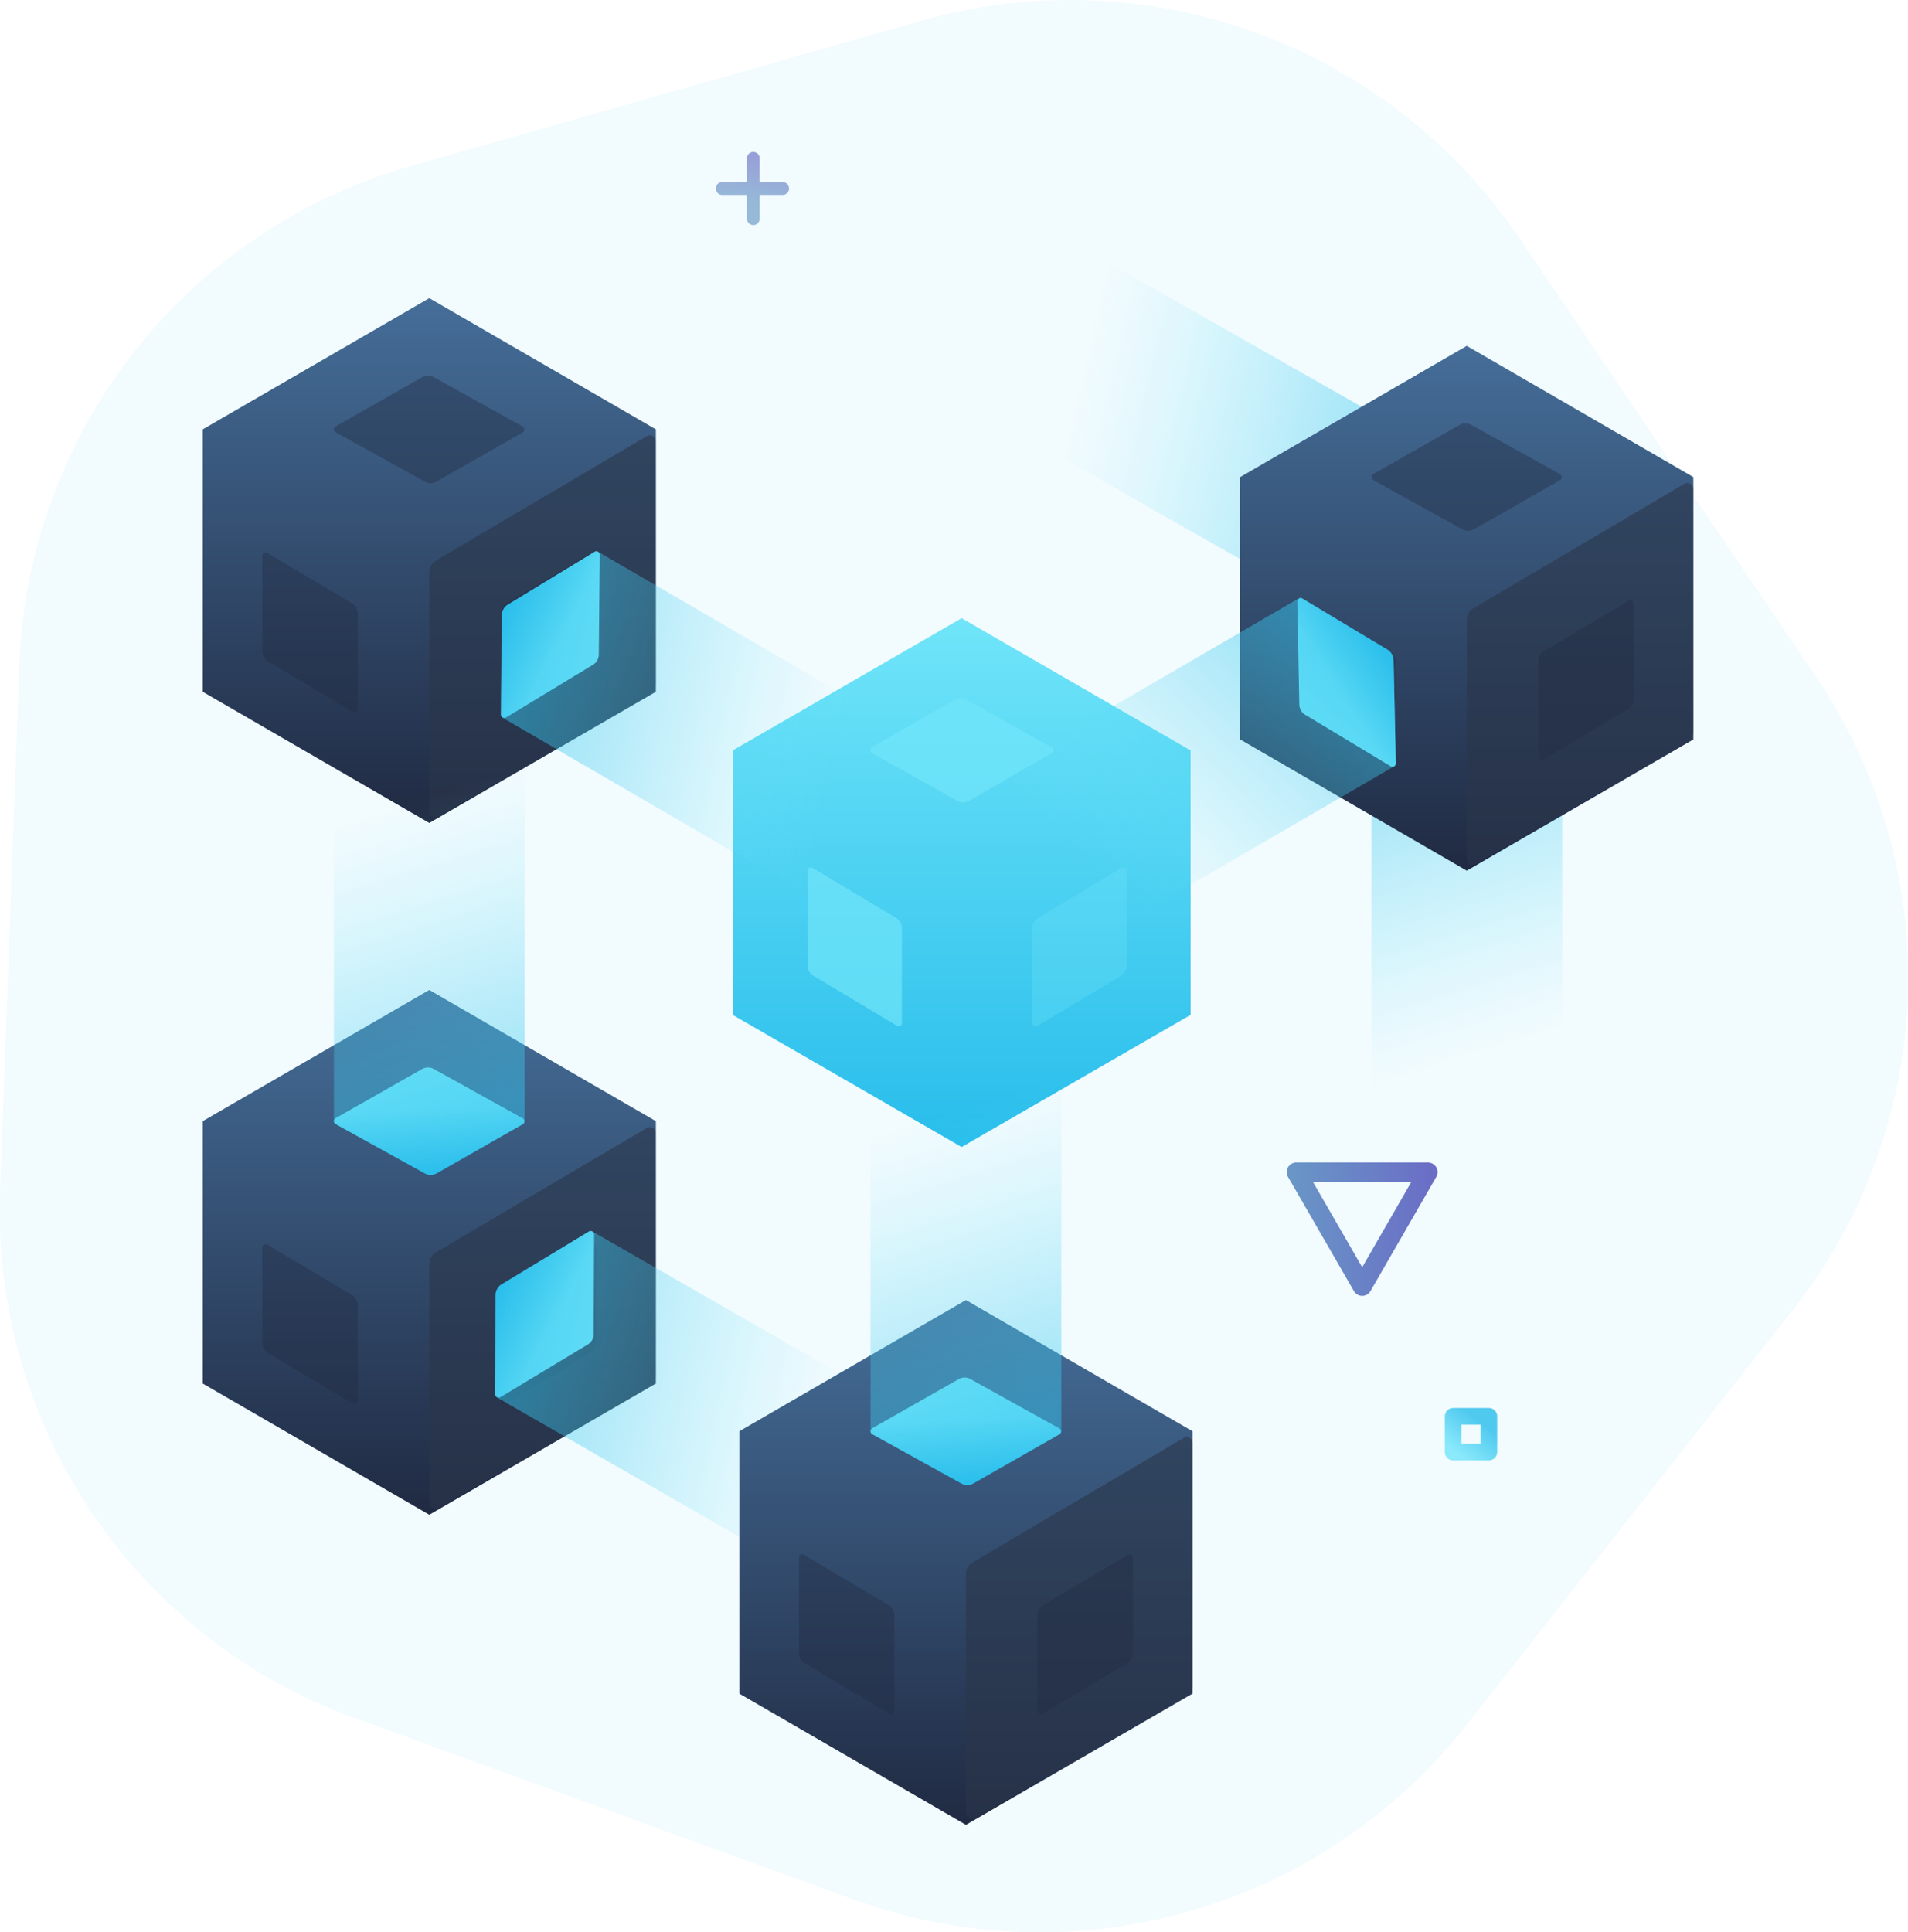 <?xml version="1.0" encoding="utf-8"?>
<svg xmlns="http://www.w3.org/2000/svg" xmlns:xlink="http://www.w3.org/1999/xlink" viewBox="0 0 160 162" width="160" height="162"><defs>
<style>
    #cube1{
    animation: cube 4s infinite linear  both ; 
    }
    #cube2{
    animation: cube 4s infinite linear .5s both ; 
    }
    #cube3{
    animation: cube 4s infinite linear 1s both ; 
    }
    #cube4{
    animation: cube 4s infinite linear 1.5s both ; 
    }
    #cube5{
    animation: cube 4s infinite linear 2s both ; 
    }
    @keyframes cube{
        0%   {transform: translateY(0px);} 
        50%  {transform: translateY(-3px);}
        100% {transform: translateY(0px);}
    }
    .bi2-1{fill:url(#bi2-g);}
    .bi2-13,.bi2-2,.bi2-7{opacity:0.6;}
    .bi2-3{fill:#293549;}
    .bi2-15,.bi2-4{opacity:0.4;}
    .bi2-5{fill:#202a42;}
    .bi2-6{fill:url(#bi2-g_2);}
    .bi2-7{fill:url(#ray-g);}
    .bi-bg{fill:#28bdeb;opacity:0.06;}
    .bi2-9{fill:url(#bi2-g_2-2);}.bi2-10{opacity:0.3;}
    .bi2-11{fill:#70e5f9;}
    .bi2-12{opacity:0.7;}
    .bi2-13,.bi2-14{fill:none;stroke-linecap:round;stroke-linejoin:round;}
    .bi2-13{stroke-width:1.6px;stroke:url(#bi2-g_4);}
    .bi2-14{stroke-width:1.4px;opacity:0.8;stroke:url(#bi2-g_5);}
    .bi2-15{fill:url(#bi2-g_4-2);}
</style>
<linearGradient id="bi2-g" x1="-1309.5" y1="1204.5" x2="-1265.5" y2="1204.5" gradientTransform="matrix(0, 1, 1, 0, -1185.5, 1309.5)" gradientUnits="userSpaceOnUse"><stop offset="0" stop-color="#456e99"/>
<stop offset="1" stop-color="#202a42"/></linearGradient><linearGradient id="bi2-g_2" x1="7.96" y1="46.53" x2="8.18" y2="51.97" gradientUnits="userSpaceOnUse"><stop offset="0" stop-color="#70e5f9"/><stop offset="1" stop-color="#28bdeb"/></linearGradient>

<linearGradient id="ray-g" x1="16" y1="52" x2="0" y2="0" gradientUnits="userSpaceOnUse">
    <stop offset="0" stop-color="#28bdeb"/>
    <stop offset="0.6" stop-color="#70e5f9" stop-opacity="0"/>
</linearGradient>

<linearGradient id="bi2-g_2-2" x1="76.58" y1="64.86" x2="120.92" y2="64.86" gradientTransform="translate(145.5 -24.75) rotate(90)" xlink:href="#bi2-g_2"/><linearGradient id="bi2-g_4" x1="107.9" y1="103.06" x2="120.55" y2="103.06" gradientUnits="userSpaceOnUse"><stop offset="0" stop-color="#0d55a1"/><stop offset="1" stop-color="#0f0e9f"/></linearGradient><linearGradient id="bi2-g_5" x1="121.62" y1="122.43" x2="125.09" y2="118.04" gradientUnits="userSpaceOnUse"><stop offset="0.15" stop-color="#70e5f9"/><stop offset="0.73" stop-color="#28bdeb"/></linearGradient><linearGradient id="bi2-g_4-2" x1="63.02" y1="16.93" x2="63.55" y2="12.81" xlink:href="#bi2-g_4"/>

<symbol id="Cube" data-name="Cube" viewBox="0 0 38 44">
    <polygon class="bi2-1" points="0 33 0 11 19 0 38 11 38 33 19 44 0 33"/>
    <g class="bi2-2"><path class="bi2-3" d="M19.75,43.43,37.42,33.28a1.13,1.13,0,0,0,.58-1V12a.5.5,0,0,0-.76-.43L19.56,22A1.15,1.15,0,0,0,19,23V43A.5.5,0,0,0,19.75,43.43Z"/></g>

    <g class="bi2-4"><path class="bi2-5" d="M25.42,34.68l7.09-4.22A1,1,0,0,0,33,29.6v-8a.28.28,0,0,0-.42-.24l-7.09,4.22a1,1,0,0,0-.49.86v8A.28.28,0,0,0,25.42,34.68Z"/></g>
    <g class="bi2-4"><path class="bi2-5" d="M12.58,34.68,5.49,30.46A1,1,0,0,1,5,29.6v-8a.28.28,0,0,1,.42-.24l7.09,4.22a1,1,0,0,1,.49.86v8A.28.28,0,0,1,12.58,34.68Z"/></g>
    <g class="bi2-4"><path class="bi2-5" d="M11.15,11.25l7.46,4.12a1,1,0,0,0,1,0l7.22-4.11a.29.29,0,0,0,0-.5L19.39,6.63a1,1,0,0,0-1,0l-7.22,4.11A.29.29,0,0,0,11.15,11.25Z"/></g>
</symbol>
<symbol id="ray" data-name="ray" viewBox="0 0 16 52">
    <path class="bi2-6" d="M.15,47.75l7.46,4.12a1,1,0,0,0,1,0l7.22-4.11a.29.29,0,0,0,0-.5L8.39,43.13a1,1,0,0,0-1,0L.14,47.25A.29.29,0,0,0,.15,47.75Z"/>
    <path class="bi2-7" d="M16,47.54a.3.3,0,0,1-.14.21l-7.2,4.12a1.13,1.13,0,0,1-1.07,0L.15,47.75A.29.29,0,0,1,0,47.47V0H16Z"/>
</symbol>
</defs>

<path class="bi-bg" d="M71.6,159.26,29.84,144.08A45.22,45.22,0,0,1,0,100L1.62,55.76A45.27,45.27,0,0,1,34.54,13.9L77.28,1.74A45.53,45.53,0,0,1,127.44,20l24.82,36.71a45,45,0,0,1-1.92,53.12l-27.4,34.85A45.55,45.55,0,0,1,71.6,159.26Z"/>

<g id="cube3">
    <polygon class="bi2-9" points="99.84 85.09 99.84 62.92 80.64 51.83 61.44 62.92 61.44 85.09 80.64 96.17 99.84 85.09"/><g class="bi2-10"><path class="bi2-11" d="M87,86l7-4.19a1,1,0,0,0,.48-.86V73a.28.28,0,0,0-.42-.23l-7,4.19a1,1,0,0,0-.49.86v8A.28.28,0,0,0,87,86Z"/></g><g class="bi2-12"><path class="bi2-11" d="M75.21,86l-7-4.19a1,1,0,0,1-.49-.86V73a.28.28,0,0,1,.42-.23l7,4.19a1,1,0,0,1,.49.86v8A.28.28,0,0,1,75.21,86Z"/></g><g class="bi2-12"><path class="bi2-11" d="M73.11,63.14l7.16,4a1,1,0,0,0,1,0l6.92-4a.28.28,0,0,0,0-.48l-7.16-4a1,1,0,0,0-1,0l-6.92,4A.28.28,0,0,0,73.11,63.14Z"/></g>
</g>

<polygon class="bi2-13" points="119.75 98.27 114.23 107.85 108.7 98.27 119.75 98.27"/><rect class="bi2-14" x="121.86" y="118.75" width="2.99" height="2.99"/><path class="bi2-15" d="M65.7,15.27h-2v-2a.53.53,0,1,0-1.06,0v2h-2a.54.54,0,1,0,0,1.07h2v2a.53.53,0,0,0,1.06,0v-2h2a.54.54,0,0,0,0-1.07Z"/>

<g id="cube1">
    <use width="38" height="44" transform="translate(17 25)" xlink:href="#Cube"/>
    <use width="16" height="52" transform="matrix(-0.5, 0.87, -0.86, -0.5, 91, 70.01)" xlink:href="#ray"/>
</g>

<g id="cube4">
    <use id="Cube-5" data-name="Cube" width="38" height="44" transform="translate(17 83)" xlink:href="#Cube"/>
    <use width="16" height="52" transform="translate(28 46.5)" xlink:href="#ray"/>
    <use width="16" height="52" transform="matrix(-0.50,0.87,-0.87,-0.50,91,127)" xlink:href="#ray"/>
</g>

<g id="cube5">
<use width="38" height="44" transform="translate(62 109)" xlink:href="#Cube"/><use width="16" height="52" transform="translate(73 72.5)" xlink:href="#ray"/>
</g>
<g id="cube2">
<use width="16" height="52" transform="translate(131 109) rotate(180)" xlink:href="#ray"/><use width="16" height="52" transform="matrix(0.51, -0.87, 0.88, 0.5, 69, 26.99)" xlink:href="#ray"/>
<use width="38" height="44" transform="translate(104 29)" xlink:href="#Cube"/><use width="16" height="52" transform="matrix(-0.5, -0.88, 0.86, -0.5, 76.06, 88)" xlink:href="#ray"/>
</g>
</svg>